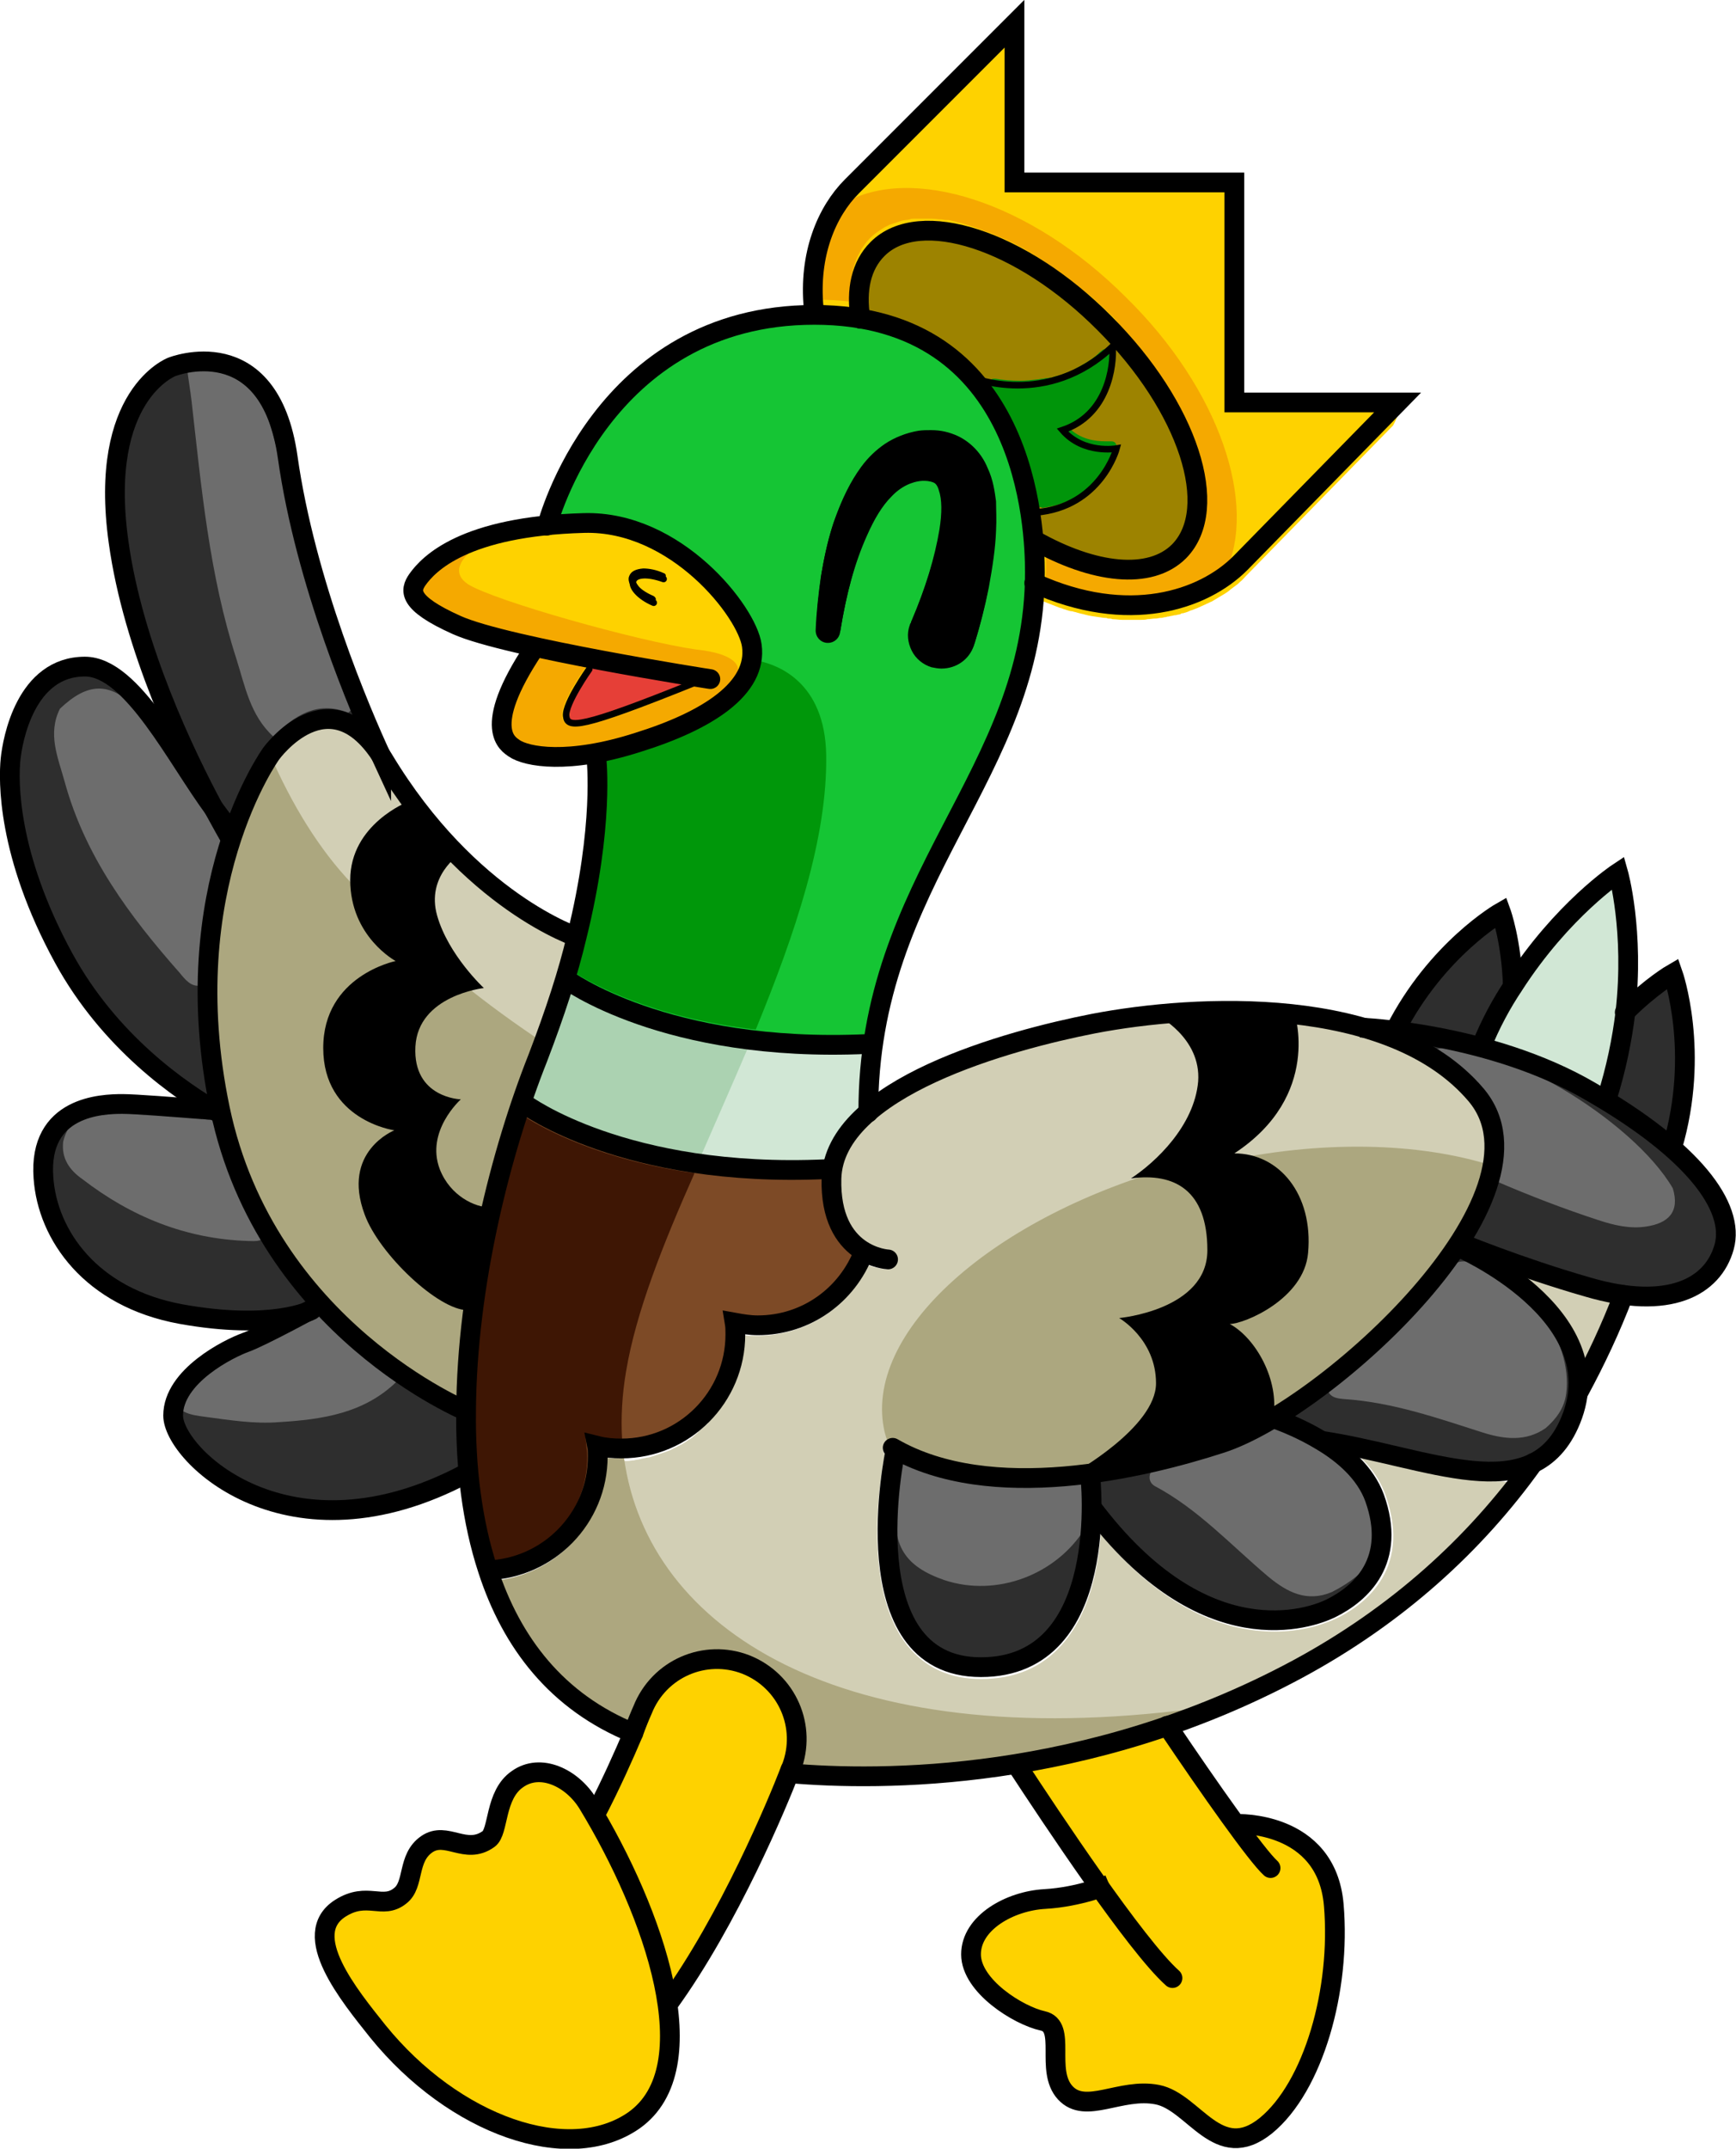 <?xml version="1.0" encoding="utf-8"?>
<!-- Generator: Adobe Illustrator 25.2.3, SVG Export Plug-In . SVG Version: 6.00 Build 0)  -->
<!DOCTYPE svg PUBLIC "-//W3C//DTD SVG 1.1//EN" "http://www.w3.org/Graphics/SVG/1.1/DTD/svg11.dtd">
<svg version="1.1" xmlns:x="http://ns.adobe.com/Extensibility/1.0/" xmlns:i="http://ns.adobe.com/AdobeIllustrator/10.0/" xmlns:graph="http://ns.adobe.com/Graphs/1.0/"
	 xmlns="http://www.w3.org/2000/svg" xmlns:xlink="http://www.w3.org/1999/xlink" x="0px" y="0px" viewBox="0 0 263.7 326.2"
	 style="enable-background:new 0 0 263.7 326.2;" xml:space="preserve">
<style type="text/css">
	.st0{fill:#0D8036;}
	.st1{fill:#D2CFB5;}
	.st2{fill:#FED200;}
	.st3{fill:#2E2E2E;}
	.st4{fill:#D1E7D5;}
	.st5{fill:#9D8300;}
	.st6{fill:none;}
	.st7{fill:#E63F37;}
	.st8{fill:#F5A900;}
	.st9{fill:#00950A;}
	.st10{fill:#15C534;}
	.st11{fill:#7D4A26;}
	.st12{fill:#ADA77F;}
	.st13{fill:#3E1604;}
	.st14{fill:#00970A;}
	.st15{fill:#ABD2B1;}
	.st16{fill:#ACA77F;}
	.st17{fill:#6D6D6D;}
	.st18{fill:none;stroke:#000000;stroke-width:3;stroke-linecap:round;stroke-linejoin:round;stroke-miterlimit:10;}
	.st19{fill:none;stroke:#000000;stroke-width:3;stroke-miterlimit:10;}
	.st20{fill:none;stroke:#000000;stroke-width:3;stroke-linecap:round;stroke-miterlimit:10;}
	.st21{fill:none;stroke:#000000;stroke-linecap:round;stroke-miterlimit:10;}
	.st22{fill:#FFD103;}
	.st23{fill:#E53F37;}
	.st24{fill:#48AC38;}
	.st25{fill:#D0CEB4;}
	.st26{fill:#D0E6D4;}
	.st27{fill:#F4A806;}
	.st28{fill:#7D4A25;}
	.st29{fill:#ACA67F;}
	.st30{fill:#3B190F;}
	.st31{fill:#0D9739;}
	.st32{fill:#AAD1B1;}
	.st33{fill:#ABA67F;}
	.st34{fill:#6E6E6E;}
	.st35{fill:#9B8316;}
	.st36{fill:#0B9539;}
</style>
<g id="duckfill">
</g>
<g id="rightwingfill">
</g>
<g id="rightwingline">
</g>
<g id="leftwingfill">
</g>
<g id="leftwingline">
</g>
<g id="duckline">
	<g>
		<path class="st1" d="M226.9,224.9c-4.6,0-9.8-1.2-15.1-2.5c-1.7-0.4-3.4-0.8-5.2-1.2c1.9,1.8,3.2,3.8,3.9,5.9
			c4.1,11.6-3.9,16.9-7.5,18.6c-1.3,0.6-4.6,2-9.4,2c-6.8,0-16.4-2.8-26.4-14.8c-0.4,5.4-1.8,12.2-5.9,16.8
			c-3.1,3.5-7.2,5.2-12.3,5.2c-4.7,0-8.4-1.7-11.1-5c-7-8.6-4.2-25.7-3.5-29.1c-0.3-0.4-0.4-1-0.1-1.5c0-0.1,0.1-0.2,0.2-0.2
			c0.1-0.1,0.1-0.1,0.2-0.2h0c0.1-0.1,0.1-0.1,0.2-0.1c0.1,0,0.1-0.1,0.2-0.1c0.1,0,0.1,0,0.2-0.1c0,0,0,0,0,0c0.1,0,0.2,0,0.2,0
			c0.2,0,0.5,0.1,0.7,0.2c8.3,4.8,19.3,5,29.2,3.7c3.7-2.4,10.3-7.4,10.3-12.3c0-6.7-5.6-10-5.6-10s13.5-1.3,13.5-10.4
			c0-0.4,0-0.7,0-1.1c0-0.4,0-0.7-0.1-1c0-0.4-0.1-0.8-0.2-1.2c0-0.1,0-0.2-0.1-0.3c0-0.1,0-0.2-0.1-0.4c0-0.2-0.1-0.4-0.1-0.6
			c0-0.1-0.1-0.3-0.1-0.4c0,0,0,0,0,0c-0.1-0.2-0.1-0.4-0.2-0.6c-0.1-0.2-0.1-0.4-0.2-0.6c-0.1-0.3-0.3-0.6-0.4-0.9
			c-0.1-0.3-0.3-0.5-0.5-0.7c-0.1-0.1-0.2-0.2-0.2-0.3c-0.1-0.1-0.1-0.2-0.2-0.3c0,0,0,0,0,0c-0.1-0.1-0.1-0.1-0.2-0.2
			c-0.1-0.1-0.3-0.3-0.4-0.4c0,0,0,0-0.1-0.1c-0.2-0.2-0.3-0.3-0.5-0.4c0,0,0,0-0.1,0c-0.2-0.2-0.4-0.3-0.7-0.4c0,0,0,0,0,0
			c-0.2-0.2-0.5-0.3-0.8-0.4c0,0,0,0,0,0c-0.1-0.1-0.3-0.1-0.4-0.2c-0.1-0.1-0.3-0.1-0.4-0.1c-0.1,0-0.3-0.1-0.4-0.1
			c0,0-0.1,0-0.1,0c-0.1,0-0.2-0.1-0.3-0.1c-0.2,0-0.3-0.1-0.5-0.1c-0.1,0-0.2,0-0.4-0.1c0,0-0.1,0-0.1,0c-0.1,0-0.3,0-0.4,0
			c-0.1,0-0.2,0-0.3,0c-0.2,0-0.4,0-0.7,0c-0.2,0-0.3,0-0.5,0h0c-0.2,0-0.3,0-0.5,0c-0.2,0-0.3,0-0.5,0c-0.3,0-0.7,0.1-1,0.1
			c3.8-2.4,9.7-8,10.2-14.7c0.4-4.5-2.5-7.5-4.5-9c-3.9,0.3-7.6,0.9-11.2,1.5c-4.8,0.9-24.1,5-33.6,13c-0.1,0.1-0.2,0.2-0.4,0.3
			c-2.9,2.6-4.8,5.5-4.9,8.9c-0.3,10.3,6.9,10.9,7.2,10.9c0.8,0,1.4,0.7,1.4,1.5c0,0.8-0.7,1.4-1.5,1.4c0,0-1.2-0.1-2.7-0.6
			c-3.1,6.5-9.6,10.7-17,10.7c-0.7,0-1.4,0-2-0.1v0.1c0,0.3,0,0.7,0,1c0,0.2,0,0.5-0.1,0.8c0,0.2,0,0.4-0.1,0.6c0,0,0,0.1,0,0.1
			c0,0.2-0.1,0.4-0.1,0.7c0,0.2-0.1,0.3-0.1,0.5c0,0.2-0.1,0.3-0.1,0.5c0,0.1,0,0.2-0.1,0.3c0,0.2-0.1,0.4-0.1,0.5c0,0,0,0,0,0.1
			c-0.1,0.2-0.1,0.4-0.2,0.7c-0.1,0.3-0.2,0.6-0.3,0.9c-0.1,0.3-0.2,0.6-0.3,0.9c-0.1,0.2-0.2,0.5-0.3,0.7c-0.1,0.1-0.1,0.3-0.2,0.4
			c0,0,0,0,0,0c0,0.1-0.1,0.1-0.1,0.2c-0.1,0.2-0.3,0.5-0.4,0.7c0,0,0,0,0,0c-0.1,0.1-0.2,0.3-0.3,0.4c-0.1,0.2-0.3,0.4-0.4,0.6
			c-0.3,0.4-0.6,0.8-0.9,1.2c-0.2,0.2-0.3,0.4-0.5,0.6c0,0.1-0.1,0.1-0.2,0.2c-0.2,0.2-0.4,0.5-0.6,0.7c0,0,0,0.1-0.1,0.1
			c0,0,0,0-0.1,0.1c-0.3,0.3-0.6,0.5-0.9,0.8l0,0c-0.1,0.1-0.3,0.2-0.4,0.4c0,0,0,0,0,0c-0.2,0.2-0.5,0.4-0.7,0.6
			c-0.2,0.2-0.5,0.4-0.7,0.5c-0.2,0.1-0.4,0.3-0.6,0.4c-0.2,0.1-0.4,0.3-0.7,0.4c-0.1,0.1-0.2,0.1-0.4,0.2c-0.1,0.1-0.2,0.1-0.4,0.2
			c0,0,0,0,0,0c0,0,0,0,0,0c-0.3,0.1-0.5,0.3-0.8,0.4c-0.3,0.1-0.5,0.2-0.8,0.3c-0.3,0.1-0.6,0.2-0.9,0.3c-0.3,0.1-0.6,0.2-0.9,0.3
			c-0.3,0.1-0.6,0.2-0.9,0.2c-0.3,0.1-0.6,0.1-0.9,0.2c-0.3,0.1-0.7,0.1-1,0.2c-0.3,0-0.7,0.1-1.1,0.1c-0.1,0-0.2,0-0.4,0
			c-0.1,0-0.2,0-0.4,0c-0.2,0-0.3,0-0.5,0c-0.7,0-1.5,0-2.2-0.1c0,9.6-7.1,17.4-16.4,18.6c3.8,10.4,10.4,17.7,19.5,21.8
			c0.3-0.8,0.6-1.6,0.9-2.2c2.7-7,10.6-10.4,17.6-7.7c3.4,1.3,6,3.9,7.5,7.2c1.3,3,1.5,6.2,0.6,9.3c12.3,0.9,32.6,0.6,55.1-7.2
			c0.1-0.1,0.3-0.1,0.4-0.1c0.7-0.2,1.4-0.5,2.1-0.8c0.7-0.3,1.4-0.5,2.1-0.8h0c0.2-0.1,0.4-0.2,0.7-0.3c0.7-0.3,1.5-0.6,2.2-0.9
			c0.1,0,0.2-0.1,0.3-0.1c0.8-0.3,1.5-0.6,2.3-1c0.7-0.3,1.4-0.6,2.1-1c0.2-0.1,0.5-0.2,0.7-0.3c0.7-0.3,1.3-0.6,2-0.9
			c0.1,0,0.1-0.1,0.2-0.1c0.6-0.3,1.1-0.6,1.7-0.9c0,0,0,0,0.1,0c0.4-0.2,0.7-0.4,1.1-0.6c0.6-0.3,1.3-0.7,1.9-1
			c13-7,24.1-16.3,32.9-27.6C228.8,224.9,227.9,224.9,226.9,224.9z"/>
		<path class="st2" d="M114.6,97.5c-0.8-5.5-11.8-19.1-25.6-19.1c-0.2,0-0.4,0-0.6,0c-1.8,0-3.5,0.1-5.1,0.3c-0.1,0-0.2,0-0.2,0
			c-0.1,0-0.2,0-0.3,0h-0.1c-0.1,0-0.1,0-0.2,0c-12.5,1.3-17.7,5.3-19.9,8.4c-0.5,0.7-1,1.6-0.7,2.6c0.3,1.1,1.4,2.6,6.8,5
			c2.3,1,6.6,2.1,11.5,3.2c-0.1,0.1-0.1,0.2-0.2,0.2c-3.2,4.9-4.8,8.9-4.7,11.6c0.1,2.5,1.5,3.4,2,3.7l0.1,0
			c1.2,0.9,3.7,1.4,6.7,1.4c1.8,0,3.7-0.2,5.8-0.5c2.2-0.4,4.4-0.9,6.8-1.7C109.5,108.8,115.5,103.7,114.6,97.5z M90.4,102.1
			c0.2-0.3,0.4-0.6,0.5-0.9c0.1-0.3,0-0.6,0-0.9c0,0,0,0,0-0.1c4.8,0.9,9.4,1.7,12.6,2.2c-0.6,0.2-1.1,0.5-1.7,0.7
			c-8.4,3.4-12.8,4.8-14.5,4.8C87.3,106.9,88.7,104.4,90.4,102.1z"/>
		<path d="M101.1,87.6c-0.1,0.2-0.4,0.4-0.6,0.3c-1-0.4-1.9-0.6-2.7-0.6c-0.7,0-1.1,0.2-1.2,0.5C96.4,88,96.6,88.5,97,89
			c0.5,0.6,1.4,1.1,2.3,1.5c0.2,0.1,0.4,0.4,0.3,0.6c-0.1,0.2-0.3,0.3-0.4,0.3c-0.1,0-0.1,0-0.2,0c-1.1-0.4-2-1.1-2.7-1.8
			c-0.7-0.8-1-1.6-0.7-2.2c0.3-0.7,1-1,2.1-1.1c0.9,0,2,0.2,3.1,0.7C101.1,87.1,101.2,87.3,101.1,87.6z"/>
		<path class="st2" d="M86.2,325.9c-10,0-21.3-6.4-29.6-16.7l-0.2-0.2c-4.4-5.4-8.7-11.1-7.9-15.5c0.3-1.6,1.1-2.8,2.6-3.7
			c1.4-0.9,2.7-1.3,4.2-1.3c0.5,0,1,0,1.5,0.1c0.3,0,0.7,0.1,1.1,0.1c1,0,1.6-0.2,2.3-0.8c0.8-0.6,1.1-1.7,1.4-3.1
			c0.4-1.7,0.9-3.5,2.6-4.8c0.7-0.5,1.5-0.8,2.4-0.8c0.7,0,1.5,0.2,2.3,0.4c0.8,0.2,1.5,0.4,2.3,0.4c0.9,0,1.6-0.2,2.4-0.8
			c0.5-0.4,0.8-1.6,1.1-2.7c0.5-2.2,1.2-4.9,3.4-6.4c1.1-0.7,2.3-1.1,3.5-1.1c0.5,0,1,0.1,1.4,0.2c2.4,0.5,4.9,2.4,6.4,4.8
			c11.4,18.8,17.9,41.2,6.9,49C93.6,324.9,90.2,325.9,86.2,325.9z"/>
		<path class="st2" d="M102.1,303.1c-0.1,0-0.2,0-0.4,0c-0.8-0.1-1.3-0.7-1.5-1.5c-1.6-7.4-5.1-16.2-10-24.7
			c-0.3-0.6-0.3-1.2-0.1-1.8c1.8-3.7,3.7-7.6,5.4-11.7c0,0,0-0.1,0-0.1c0.6-1.4,1.1-2.6,1.4-3.5c1.9-4.8,6.6-8,11.8-8
			c1.6,0,3.1,0.3,4.6,0.9c3.1,1.2,5.6,3.6,7,6.7c1.4,3.1,1.4,6.5,0.2,9.6l-0.3,0.8c-1.3,3.2-8,19.6-16.6,32.5
			C103.3,302.8,102.7,303.1,102.1,303.1z"/>
		<path class="st2" d="M188,325.7c-2.4,0-4.4-1.5-6.9-3.5c-1.8-1.5-3.4-2.8-5.2-3.2c-0.6-0.1-1.3-0.2-2-0.2c-1.7,0-3.3,0.4-4.8,0.7
			c-1.5,0.3-2.8,0.6-3.9,0.6c-1.5,0-2.7-0.5-3.7-1.5c-1.6-1.8-1.6-4.3-1.6-6.5c0-3.2-0.3-4.1-1.5-4.3c-4-0.9-11.3-5.6-11.3-10.6
			c0-5,6-8.6,11.7-8.9c3-0.2,5.6-0.8,7.3-1.4c0.2,0,0.3-0.1,0.5-0.1c-0.1-0.1-0.3-0.2-0.4-0.4c-3.2-4.6-6.9-10-11-16.2
			c-0.4-0.5-0.4-1.2-0.2-1.8c0.3-0.6,0.8-1,1.4-1.1c6.7-1.2,13.4-2.9,19.8-5.1c0.2-0.1,0.4-0.1,0.6-0.1c0.6,0,1.2,0.3,1.6,0.8
			c4.1,6.1,7.8,11.4,10.6,15.2c0-0.1,0.1-0.2,0.1-0.2c0.3-0.6,1-0.9,1.6-0.9c0.1,0,0.2,0,0.3,0c7.2,1.1,11.6,5.7,12.2,12.6
			c1.2,13.6-3.3,28.3-10.6,34.1C191.2,325.1,189.6,325.7,188,325.7z"/>
		<path class="st1" d="M241.3,208.3c-0.1,0-0.1,0-0.2,0c-0.8-0.1-1.5-0.7-1.6-1.4c-1.3-4.9-5.3-8.9-8.4-11.4
			c-0.7-0.6-0.9-1.6-0.5-2.4c0.3-0.6,1-1,1.7-1c0.2,0,0.4,0,0.6,0.1c3.2,1.1,6.2,2,9.1,2.9c1.2,0.3,2.3,0.6,3.6,0.8
			c0.6,0.1,1,0.5,1.3,1c0.3,0.5,0.3,1.1,0.1,1.6c-1.2,3-2.5,6-3.9,8.8C242.6,207.9,242,208.3,241.3,208.3z"/>
		<path class="st3" d="M253.8,173.6c-0.4,0-0.9-0.1-1.2-0.4c-2.2-1.8-4.7-3.5-7.4-5.3c-0.7-0.5-1.1-1.4-0.8-2.2
			c1.2-3.8,2-7.7,2.5-11.7c0.1-0.4,0.3-0.8,0.6-1.1c2.2-2.2,4.1-3.6,5.4-4.5c0.3-0.2,0.7-0.3,1.1-0.3c0.2,0,0.5,0,0.7,0.1
			c0.6,0.2,1,0.7,1.2,1.3c1,4.2,2.4,12.7-0.1,22.7c-0.2,0.6-0.6,1.2-1.2,1.4C254.2,173.6,254,173.6,253.8,173.6z"/>
		<path class="st3" d="M224.5,159c-0.2,0-0.3,0-0.5-0.1c-3.2-0.8-6.5-1.5-9.8-1.9c-0.6-0.1-1.2-0.5-1.4-1.1
			c-0.3-0.6-0.3-1.2,0.1-1.8c4.6-8,10.5-13,13.7-15.2c0.3-0.2,0.7-0.4,1.1-0.4c0.2,0,0.4,0,0.7,0.1c0.6,0.2,1,0.7,1.2,1.3
			c0.5,1.9,1.1,5.1,1.3,9c0,0.4-0.1,0.8-0.3,1.1c-1.5,2.4-2.9,5-4.2,7.8C225.9,158.6,225.3,159,224.5,159z"/>
		<path class="st4" d="M243.7,166.6c-0.3,0-0.7-0.1-0.9-0.3c-0.1-0.1-0.8-0.5-0.8-0.5c-4.3-2.5-9.4-4.6-15.1-6.3
			c-0.5-0.2-1-0.5-1.2-1c-0.2-0.5-0.2-1.1,0-1.6c1.3-2.7,2.7-5.3,4.3-7.8l0.2-0.3c5.3-8.1,11.1-13.3,14.1-15.7
			c0.3-0.3,0.8-0.4,1.2-0.4c0.2,0,0.4,0,0.7,0.1c0.6,0.2,1.1,0.8,1.2,1.4c0.7,3.4,1.6,10.4,0.7,19.3c-0.4,3.9-1.2,7.8-2.4,11.7
			c-0.2,0.6-0.6,1-1.1,1.2C244.1,166.6,243.9,166.6,243.7,166.6z"/>
		<path class="st5" d="M178.5,60.4C178.5,60.4,178.5,60.4,178.5,60.4C178.5,60.4,178.5,60.4,178.5,60.4c-0.5-0.9-1-1.8-1.6-2.7
			c-0.1-0.1-0.1-0.2-0.2-0.2c-0.2-0.3-0.4-0.7-0.7-1c-0.2-0.3-0.4-0.6-0.6-0.9c-0.1-0.1-0.1-0.2-0.2-0.3c-0.1-0.1-0.2-0.2-0.2-0.3
			c-0.3-0.5-0.7-1-1.1-1.5c-0.3-0.3-0.5-0.7-0.8-1c-0.2-0.2-0.3-0.4-0.5-0.6c-0.2-0.3-0.5-0.6-0.7-0.9c-0.3-0.3-0.5-0.6-0.8-0.9
			c0,0-0.1-0.1-0.1-0.1c0,0-0.1-0.1-0.1-0.1c0,0,0,0-0.1-0.1c0,0,0,0-0.1,0c0,0-0.1-0.1-0.1-0.1c-0.3-0.4-0.7-0.7-1-1.1
			c-0.3-0.4-0.7-0.7-1.1-1.1c-0.6-0.6-1.2-1.1-1.8-1.7c-0.3-0.3-0.6-0.5-0.9-0.8c-0.3-0.2-0.6-0.5-0.9-0.7c-0.9-0.7-1.7-1.4-2.6-2.1
			c-0.6-0.5-1.2-0.9-1.8-1.3c-0.1,0-0.1-0.1-0.2-0.1c-0.3-0.2-0.7-0.5-1-0.7c-0.5-0.4-1-0.7-1.5-1c-0.6-0.4-1.2-0.7-1.8-1.1
			c-0.3-0.2-0.6-0.3-0.9-0.5c-0.6-0.3-1.2-0.6-1.8-0.9c-0.3-0.2-0.6-0.3-0.9-0.4c-0.3-0.1-0.6-0.3-0.9-0.4c-0.3-0.1-0.6-0.3-0.9-0.4
			c-0.3-0.1-0.6-0.2-0.9-0.3c-0.5-0.2-1.1-0.4-1.6-0.6c-0.1,0-0.2-0.1-0.3-0.1c-0.1,0-0.2-0.1-0.3-0.1c-0.4-0.1-0.9-0.2-1.3-0.4
			c-0.3-0.1-0.6-0.1-0.8-0.2c-0.3-0.1-0.5-0.1-0.8-0.2c-0.3-0.1-0.5-0.1-0.8-0.1c-0.3,0-0.5-0.1-0.8-0.1c0,0,0,0,0,0
			c-0.2,0-0.5,0-0.7-0.1c-0.2,0-0.5,0-0.7,0c-0.3,0-0.5,0-0.8,0c-0.3,0-0.5,0-0.7,0c-0.2,0-0.3,0-0.5,0c-0.1,0-0.1,0-0.2,0h0
			c0,0-0.1,0-0.1,0c-0.1,0-0.2,0-0.3,0c-0.2,0-0.4,0-0.6,0.1c-0.4,0.1-0.8,0.1-1.2,0.2c-0.6,0.2-1.2,0.4-1.8,0.6l-0.4,0.2
			c-0.3,0.2-0.6,0.3-0.9,0.5c0,0,0,0,0,0c-0.6,0.4-1.2,0.8-1.7,1.4c-1,1-1.8,2.2-2.3,3.7c-0.1,0.2-0.1,0.4-0.2,0.5
			c-0.1,0.4-0.2,0.7-0.3,1.1c-0.1,0.6-0.2,1.2-0.3,1.8c0,0.5,0,0.9,0,1.4V45c0,0.2,0,0.4,0,0.6c0,0.3,0,0.6,0.1,0.9
			c0,0.2,0.1,0.3,0.1,0.5c0.1,0.3,0.3,0.6,0.5,0.8c0.2,0.2,0.6,0.4,0.9,0.4c7.1,1.3,12.8,4.6,17.1,9.7c0.2,0.2,0.3,0.3,0.6,0.5
			c0.2,0.1,0.3,0.2,0.5,0.2c0.3,0.1,0.5,0.1,0.8,0.2c0.5,0.1,0.9,0.2,1.4,0.2c1.1,0.1,2.2,0.2,3.3,0.2c3.4,0,8.2-0.8,12.9-4.1
			c-0.5,3-2.1,6.5-5.9,8c-0.6,0.2-1.1,0.8-1.2,1.4c-0.1,0.6,0.1,1.3,0.5,1.7c2.1,2.1,4.8,2.6,6.5,2.7c-1.2,2.3-4,6-9.6,6.7
			c0,0-0.1,0-0.1,0c-0.3,0-0.6,0.2-0.9,0.4c-0.1,0.1-0.2,0.2-0.3,0.3c-0.2,0.3-0.3,0.6-0.4,1c0,0.2,0,0.3,0,0.5
			c0.2,1.3,0.3,2.5,0.4,3.4c0,0.4,0.2,0.8,0.4,1c0.2,0.2,0.3,0.3,0.6,0.5c0,0,0,0,0.1,0c0.6,0.3,1.2,0.6,1.8,0.9c0,0,0,0,0.1,0
			c0.6,0.3,1.2,0.5,1.7,0.8c0.6,0.2,1.1,0.4,1.7,0.7c0.1,0,0.1,0,0.2,0.1c0.2,0.1,0.4,0.2,0.6,0.2c0.2,0.1,0.3,0.1,0.5,0.2
			c0,0,0.1,0,0.1,0c0.2,0.1,0.3,0.1,0.5,0.2c0.2,0,0.3,0.1,0.5,0.1c0.1,0,0.2,0.1,0.4,0.1c0.1,0,0.3,0.1,0.4,0.1
			c0.3,0.1,0.5,0.1,0.8,0.2c1.6,0.3,3.1,0.5,4.5,0.5c1.5,0,2.9-0.2,4.2-0.6c0,0,0,0,0,0c0.3-0.1,0.6-0.2,0.9-0.3
			c0.2-0.1,0.4-0.1,0.5-0.2c0.2-0.1,0.3-0.2,0.5-0.3c0.1-0.1,0.3-0.2,0.4-0.2c0.2-0.1,0.4-0.2,0.6-0.4c0.3-0.2,0.6-0.4,0.8-0.7
			c0.1-0.1,0.3-0.2,0.4-0.4c0.3-0.3,0.5-0.5,0.7-0.8c0.2-0.2,0.4-0.5,0.5-0.8c0,0,0.1-0.1,0.1-0.2h0c0,0,0,0,0,0
			c0.2-0.3,0.4-0.6,0.5-1c0-0.1,0.1-0.2,0.1-0.3c0.1-0.1,0.1-0.2,0.2-0.4c0.1-0.2,0.2-0.4,0.2-0.6c0.1-0.2,0.1-0.3,0.1-0.5
			c0-0.1,0.1-0.2,0.1-0.3c0,0,0,0,0,0C184,74,182.5,67.4,178.5,60.4z"/>
		<path class="st1" d="M225.1,165.8c-4-4.7-9.9-8.2-17.6-10.4c0,0-0.1,0-0.1,0c-3-0.9-6.3-1.5-9.7-1.9c-0.1,0-0.2,0-0.2,0
			c-0.5,0-1,0.2-1.4,0.6c-0.4,0.4-0.6,1-0.5,1.6c0.5,3.3,0.8,11.6-8.7,17.8c-0.7,0.5-1,1.3-0.8,2.1c0.1,0.2,0.2,0.4,0.3,0.6
			c0.4,0.5,0.9,0.8,1.6,0.8c2.5,0,4.7,1,6.4,2.8c2.2,2.4,3.3,6.1,2.9,10.2c-0.5,5.8-8.6,9.1-10.1,9.1c-0.9,0-1.6,0.6-1.9,1.5
			c-0.2,0.9,0.2,1.7,1,2.2c2.8,1.5,5.8,6.2,5.7,10.9c0,0.7,0.4,1.3,1,1.7c0.3,0.2,0.6,0.2,0.9,0.2c0.4,0,0.7-0.1,1-0.3
			c13-8.1,28.8-23.5,32.4-36.2c0.2-0.6,0.3-1.2,0.4-1.8C228.6,172.7,227.7,168.8,225.1,165.8z"/>
		<path class="st6" d="M112,101.6c-0.1,0.7-0.5,1.2-0.5,1.2"/>
		<path class="st6" d="M73,81.9c0,0-0.9,0.5-1.7,1.4"/>
		<path class="st7" d="M88.8,109.5c-0.6,0-1.6,0.3-1.9,0.1c-0.6-0.3-0.3-1.3-0.4-2c-0.2-1.7,1.8-4.7,2.9-6.3c0-0.3,0.1-0.6,0.3-0.8
			c0.3-0.4,0.8-0.6,1.2-0.6c0.1,0,0.2,0,0.3,0c4.8,0.9,9.1,1.6,11.3,2c0.7,0.1,1.2,0.7,1.3,1.4s-0.3,1.4-1,1.6
			C93.3,108.7,90.3,109.5,88.8,109.5z"/>
		<path class="st8" d="M112.1,102c-2.3,4.3-9.4,7.4-15.7,9.4c-10.8,3.4-16.5,1.9-17.6,1.1l-0.1-0.1c-0.4-0.3-1.1-0.7-1.2-2.2
			c-0.1-1.6,0.7-4.8,4.4-10.5c2.3,0.5,4.8,1,7.2,1.5c0,0,0,0-0.1,0.1c-0.4,0.5-3.8,5.4-3.6,7.4c0,0.4,0.2,0.9,0.7,1.3
			c0.3,0.2,0.7,0.3,1.2,0.3c2,0,6.6-1.4,18.1-6.1c1.3,0.2,2.1,0.3,2.3,0.4c0.8,0.1,1.5-0.4,1.6-1.2c0.1-0.8-0.4-1.5-1.2-1.6
			c-0.3,0-31-4.9-38.4-8.1c-4.8-2.1-5.6-3.4-5.8-3.8c0-0.1-0.1-0.4,0.4-1c1-1.4,3-3.4,7-5c-1.4,1.3-2.6,3.2-0.2,4.8
			c4,2.5,25.6,8.6,34.6,9.9C111.4,99.2,112.3,100.9,112.1,102z"/>
		<path class="st2" d="M212.2,61.7c-0.3-0.7-1-1.2-1.8-1.2h-21.7V28.8c0-1.1-0.9-1.9-1.9-1.9h-31.7v-21c0-0.8-0.5-1.5-1.2-1.8
			c-0.2-0.1-0.5-0.1-0.7-0.1c-0.5,0-1,0.2-1.3,0.6l-23.2,23.2c-0.2,0.2-0.5,0.5-0.7,0.8c0,0,0,0,0,0c-0.2,0.3-0.5,0.5-0.7,0.8
			c-0.2,0.2-0.3,0.4-0.5,0.6c0,0,0,0,0,0c-0.1,0.1-0.2,0.3-0.3,0.4c-0.2,0.2-0.4,0.5-0.5,0.8c-0.2,0.3-0.3,0.6-0.5,0.9
			c-0.2,0.3-0.4,0.6-0.5,1c-0.2,0.3-0.3,0.7-0.5,1c-0.1,0.2-0.2,0.5-0.3,0.7c-0.2,0.4-0.4,0.9-0.5,1.4c-0.1,0.4-0.2,0.7-0.3,1.1
			c-0.1,0.4-0.2,0.7-0.3,1.1c-0.1,0.4-0.2,0.8-0.2,1.1c-0.4,2-0.5,4.1-0.4,6.2v0.1c0,0.3,0.1,0.6,0.3,0.8c0.3,0.6,0.9,1,1.6,1
			c1.8,0,3.4,0.1,4.9,0.3c0.1,0,0.2,0,0.2,0c0.2,0,0.5,0,0.7-0.1c0.2-0.1,0.4-0.2,0.6-0.4c0.1-0.1,0.1-0.1,0.2-0.2
			c0.3-0.4,0.5-0.9,0.4-1.3c-0.2-3.5,0.6-6.3,2.5-8.2h0c0.1-0.1,0.2-0.2,0.3-0.3c0.2-0.2,0.3-0.3,0.5-0.4c0.1-0.1,0.2-0.2,0.3-0.2
			c0.1-0.1,0.2-0.1,0.2-0.2c0.2-0.1,0.3-0.2,0.5-0.3c0.1,0,0.1-0.1,0.2-0.1c0,0,0.1,0,0.1-0.1c0.2-0.1,0.3-0.2,0.5-0.2
			c0.3-0.1,0.6-0.2,0.9-0.3c0.2,0,0.3-0.1,0.5-0.1c0.2,0,0.3-0.1,0.4-0.1c0.1,0,0.2,0,0.2,0c0.1,0,0.2,0,0.2,0c0,0,0,0,0,0
			c0,0,0,0,0,0c0.2,0,0.3,0,0.5-0.1c0.1,0,0.2,0,0.4,0c0.1,0,0.1,0,0.2,0c0.2,0,0.4,0,0.5,0c0.1,0,0.3,0,0.4,0h0.2
			c0.4,0,0.8,0,1.2,0c0.1,0,0.1,0,0.2,0c0.7,0.1,1.5,0.2,2.2,0.3c4.1,0.8,8.7,2.8,13.2,5.8c0.1,0,0.1,0.1,0.2,0.1
			c0.4,0.3,0.8,0.5,1.2,0.8c0.1,0.1,0.2,0.1,0.3,0.2c0.1,0.1,0.1,0.1,0.2,0.2c0.3,0.2,0.6,0.4,0.9,0.6c0.2,0.2,0.5,0.4,0.7,0.6
			c0.3,0.2,0.6,0.4,0.9,0.7c0,0,0.1,0.1,0.1,0.1c0.6,0.4,1.1,0.9,1.7,1.4c0.6,0.5,1.1,1,1.6,1.5c0.3,0.2,0.5,0.5,0.8,0.8
			c0.3,0.3,0.6,0.5,0.8,0.8c0.2,0.2,0.3,0.3,0.5,0.5c0.1,0.1,0.2,0.2,0.3,0.3c0.1,0.1,0.1,0.1,0.2,0.2h0c0.1,0.1,0.1,0.1,0.2,0.2
			c0,0,0.1,0.1,0.1,0.1c0.1,0.1,0.1,0.1,0.2,0.2c0.1,0.1,0.1,0.2,0.2,0.2c0.1,0.1,0.2,0.3,0.4,0.4c0,0,0.1,0.1,0.1,0.1
			c0.1,0.1,0.1,0.1,0.2,0.2c0.3,0.3,0.6,0.7,0.9,1c0,0,0,0,0,0v0c0,0,0,0,0.1,0.1v0c0.2,0.2,0.4,0.4,0.6,0.7
			c0.2,0.2,0.3,0.4,0.4,0.5c0.2,0.2,0.3,0.4,0.4,0.5c0.2,0.2,0.3,0.4,0.5,0.6c0.2,0.3,0.4,0.6,0.7,0.9c0.5,0.6,0.9,1.3,1.3,1.9
			c0.2,0.2,0.3,0.5,0.5,0.7c0,0,0,0,0.1,0.1c0.2,0.3,0.3,0.5,0.5,0.8c0.3,0.5,0.6,1,0.9,1.6c0.1,0.1,0.1,0.3,0.2,0.4
			c0.1,0.2,0.2,0.4,0.4,0.6c0,0,0,0,0,0c0.2,0.3,0.3,0.6,0.5,0.9c0,0,0.1,0.1,0.1,0.2c0,0.1,0.1,0.2,0.2,0.3
			c0.1,0.1,0.1,0.3,0.2,0.4c0.1,0.1,0.1,0.3,0.2,0.4c0.1,0.3,0.2,0.5,0.4,0.8c0.1,0.1,0.1,0.3,0.2,0.4c0.3,0.6,0.5,1.2,0.7,1.8
			c0,0,0,0,0,0.1c0.2,0.6,0.4,1.2,0.6,1.8c0,0,0,0.1,0,0.1c0,0.2,0.1,0.3,0.1,0.4c0.1,0.3,0.2,0.6,0.2,0.9c0,0.1,0,0.2,0.1,0.3
			c0,0.1,0,0.2,0.1,0.2c0,0.1,0.1,0.2,0.1,0.4c0,0.2,0.1,0.4,0.1,0.6c0.1,0.3,0.1,0.5,0.1,0.8c0,0.2,0.1,0.4,0.1,0.5
			c0,0,0,0.1,0,0.1c0,0,0,0.1,0,0.1c0,0.1,0,0.1,0,0.2c0,0.2,0,0.4,0.1,0.7c0,0.4,0,0.9,0,1.3c0,0.7-0.1,1.4-0.2,2.1
			c-0.1,0.5-0.2,1-0.3,1.5c-0.1,0.3-0.2,0.6-0.3,0.9c-0.1,0.1-0.1,0.3-0.2,0.4c-0.1,0.3-0.3,0.5-0.4,0.8c-0.3,0.5-0.7,1-1.1,1.4h0
			c-0.5,0.5-1.1,1-1.8,1.3h0c0,0,0,0,0,0c-0.1,0-0.1,0.1-0.2,0.1c-0.2,0.1-0.4,0.2-0.6,0.3c-0.1,0.1-0.3,0.1-0.4,0.2
			c-0.3,0.1-0.6,0.2-0.9,0.3c0,0,0,0,0,0c-0.2,0-0.3,0.1-0.5,0.1c-0.8,0.2-1.7,0.2-2.7,0.2c-0.9,0-1.8-0.1-2.7-0.2c0,0,0,0,0,0
			c-0.9-0.1-1.9-0.4-2.9-0.6c-0.2-0.1-0.5-0.1-0.8-0.2c-0.2-0.1-0.5-0.2-0.8-0.2c-0.3-0.1-0.5-0.2-0.8-0.3c-0.1,0-0.3-0.1-0.4-0.1
			c-0.1,0-0.3-0.1-0.4-0.2c-0.3-0.1-0.5-0.2-0.8-0.3c-0.5-0.2-1.1-0.5-1.6-0.7c-0.3-0.1-0.5-0.3-0.8-0.4c0,0,0,0,0,0
			c-0.3-0.1-0.5-0.2-0.8-0.2c-0.4,0-0.7,0.1-1.1,0.3h0c-0.2,0.2-0.4,0.4-0.6,0.6c-0.2,0.3-0.3,0.7-0.3,1.1c0.1,1,0.1,2,0.1,3
			c0,0.7,0,1.5-0.1,2.2c0,0.7,0.3,1.3,0.9,1.7c0.1,0.1,0.2,0.1,0.3,0.2c0.2,0.1,0.4,0.2,0.6,0.3c0.8,0.3,1.5,0.6,2.3,0.9
			c0.2,0.1,0.4,0.1,0.6,0.2c0.2,0.1,0.4,0.1,0.6,0.2c0.3,0.1,0.6,0.2,0.9,0.2c0.2,0.1,0.5,0.1,0.7,0.2c0.1,0,0.3,0.1,0.4,0.1
			c0.3,0.1,0.5,0.1,0.8,0.2c0.7,0.2,1.5,0.3,2.2,0.4c0.2,0,0.5,0.1,0.8,0.1c0.2,0,0.3,0,0.5,0.1c0.2,0,0.5,0,0.7,0.1
			c0.5,0,1,0.1,1.5,0.1c0.4,0,0.8,0,1.2,0h0c0.4,0,0.7,0,1.1,0c0.1,0,0.2,0,0.4,0c0.4,0,0.8,0,1.1-0.1c0,0,0,0,0,0
			c0.4,0,0.8-0.1,1.2-0.1c0,0,0,0,0.1,0c0.2,0,0.5-0.1,0.7-0.1c0,0,0.1,0,0.1,0c0.2,0,0.4-0.1,0.5-0.1c0,0,0.1,0,0.1,0
			c0.1,0,0.3-0.1,0.4-0.1c0,0,0,0,0.1,0c0.3-0.1,0.6-0.1,0.9-0.2c0,0,0.1,0,0.1,0c0.2,0,0.4-0.1,0.5-0.1c0.2,0,0.4-0.1,0.5-0.2
			c0.1,0,0.1,0,0.2,0c0.4-0.1,0.7-0.2,1.1-0.4c0.4-0.1,0.8-0.3,1.1-0.4c0.4-0.2,0.7-0.3,1.1-0.5c0,0,0.1,0,0.2-0.1h0
			c0.3-0.1,0.6-0.3,0.9-0.4c0.3-0.2,0.7-0.4,1-0.6c0.2-0.1,0.3-0.2,0.5-0.3c0.2-0.1,0.3-0.2,0.5-0.3c0.3-0.2,0.6-0.4,0.8-0.6
			c0.3-0.2,0.5-0.4,0.8-0.6c0.3-0.2,0.5-0.4,0.7-0.6c0.3-0.2,0.5-0.5,0.8-0.8l22.4-22.9C212.4,63.2,212.5,62.4,212.2,61.7z
			 M178.5,60.4L178.5,60.4c0.2,0.4,0.5,0.9,0.7,1.3C179,61.3,178.8,60.9,178.5,60.4z M180.5,64.2c0.6,1.3,1.1,2.6,1.5,3.8
			C181.5,66.8,181,65.5,180.5,64.2z M182.7,78.9C182.7,78.9,182.7,78.9,182.7,78.9c0.5-1.9,0.6-3.9,0.3-6.2
			C183.3,75,183.2,77.1,182.7,78.9z"/>
		<path class="st9" d="M158.1,77c-0.4,0-0.8-0.3-0.9-0.8c0-0.2-0.1-0.4-0.1-0.6l0-0.2c-0.1-0.4-0.2-0.8-0.2-1.2
			c-0.1-0.3-0.1-0.6-0.2-0.9l0-0.2c-0.1-0.4-0.2-0.7-0.3-1.1c-0.1-0.4-0.2-0.8-0.3-1.1c-0.1-0.2-0.1-0.4-0.2-0.6l-0.1-0.3
			c-0.5-1.5-1-3-1.6-4.4c-0.1-0.3-0.2-0.6-0.4-0.8l-0.5-1l-0.1-0.1c-0.1-0.1-0.1-0.2-0.2-0.3c-0.1-0.2-0.3-0.5-0.4-0.7
			c-0.2-0.3-0.3-0.6-0.5-0.9l-0.1-0.2c-0.2-0.3-0.3-0.5-0.4-0.7l-0.1-0.1c-0.2-0.3-0.4-0.6-0.6-0.9c-0.2-0.3-0.5-0.7-0.7-1
			c-0.2-0.3-0.2-0.7,0-1c0.2-0.3,0.5-0.4,0.8-0.4c0.1,0,0.1,0,0.2,0c1.2,0.2,2.5,0.3,3.7,0.3c0.9,0,1.8-0.1,2.7-0.2
			c0.2,0,0.5-0.1,0.7-0.1c0.2,0,0.5-0.1,0.7-0.1l0.1,0c0.2,0,0.4-0.1,0.5-0.1l0.4,0.9l-0.2-0.9l0.6-0.2c0,0,0,0,0,0c0,0,0,0,0.1,0
			c0,0,0.1,0,0.1,0c0.2-0.1,0.4-0.1,0.6-0.2c0.3-0.1,0.5-0.2,0.8-0.3c0.4-0.1,0.7-0.3,1-0.4l0.2-0.1c0.1-0.1,0.2-0.1,0.3-0.2
			c1.1-0.6,2.2-1.2,3.1-2l0.1-0.1c0.1-0.1,0.2-0.1,0.2-0.2c0.2-0.2,0.4-0.3,0.5-0.4c0.2-0.2,0.4-0.2,0.6-0.2c0.1,0,0.3,0,0.4,0.1
			c0.3,0.1,0.5,0.5,0.5,0.8c0,0,0,0.4,0,0.4c0,0.1,0,0.3,0,0.5c0,0.1,0,0.3,0,0.5c0,0.2,0,0.4-0.1,0.5l-0.1,0.3
			c-0.1,0.4-0.1,0.8-0.3,1.2c0,0.2-0.1,0.4-0.1,0.6c-0.1,0.2-0.1,0.5-0.2,0.7c-0.1,0.2-0.1,0.3-0.2,0.5c0,0.1-0.1,0.2-0.1,0.3
			c-0.4,1.1-1,2-1.7,2.9c-0.1,0.1-0.2,0.2-0.3,0.3c-0.3,0.4-0.6,0.7-1,1c-0.2,0.2-0.5,0.4-0.7,0.6c-0.1,0.1-0.2,0.1-0.3,0.2L164,64
			c-0.1,0.1-0.3,0.2-0.4,0.3c-0.2,0.1-0.3,0.2-0.5,0.2c-0.3,0.1-0.5,0.3-0.8,0.4c1.8,1.8,4,2.1,5.7,2.1c0,0,0,0,0,0
			c0.3,0,0.5,0,0.7,0c0,0,0,0,0.1,0c0.3,0,0.6,0.1,0.7,0.4c0.2,0.3,0.2,0.6,0.1,0.9c-0.7,1.8-3.6,7.9-11.3,8.8
			C158.2,77,158.1,77,158.1,77z"/>
		<path class="st8" d="M186.1,87c-5.7,4.2-15.4,6.6-27.3,1.6c0-0.7,0.1-1.5,0.1-2.2c0-0.9,0-1.9-0.1-3.1c0.3,0.1,0.5,0.3,0.8,0.4
			c0,0,0,0,0.1,0c0.6,0.3,1.1,0.5,1.7,0.8c0.6,0.2,1.1,0.4,1.7,0.7c0.1,0,0.1,0,0.2,0.1c0.2,0.1,0.4,0.2,0.6,0.2
			c0.2,0.1,0.3,0.1,0.5,0.2c0,0,0.1,0,0.1,0c0.2,0.1,0.3,0.1,0.5,0.2c0.2,0,0.3,0.1,0.5,0.1c0.1,0,0.2,0.1,0.4,0.1
			c0.1,0,0.3,0.1,0.4,0.1c0.3,0.1,0.5,0.1,0.8,0.2c1.6,0.3,3.1,0.5,4.5,0.5c1.5,0,2.9-0.2,4.2-0.6c0,0,0,0,0,0
			c0.3-0.1,0.6-0.2,0.9-0.3c0.2-0.1,0.4-0.1,0.5-0.2c0.2-0.1,0.3-0.2,0.5-0.3c0.1-0.1,0.3-0.2,0.4-0.2c0.2-0.1,0.4-0.2,0.6-0.4
			c0.3-0.2,0.6-0.4,0.8-0.7c0.1-0.1,0.3-0.2,0.4-0.4h0c0.3-0.3,0.5-0.5,0.7-0.8c0.2-0.2,0.4-0.5,0.5-0.8c0,0,0.1-0.1,0.1-0.2
			c0,0,0,0,0,0c0.2-0.3,0.4-0.6,0.5-1c0-0.1,0.1-0.2,0.1-0.3c2.6-5.6,0.6-14.2-5.1-22.9c-0.1-0.1-0.1-0.2-0.2-0.2
			c-0.2-0.3-0.4-0.7-0.7-1c-0.2-0.3-0.4-0.6-0.6-0.9c-0.1-0.1-0.1-0.2-0.2-0.3c-0.1-0.1-0.1-0.2-0.2-0.3c-0.3-0.5-0.7-1-1.1-1.5
			c-0.3-0.3-0.5-0.7-0.8-1c-0.2-0.2-0.3-0.4-0.5-0.6c-0.2-0.3-0.5-0.6-0.7-0.9c-0.2-0.3-0.5-0.6-0.8-0.9c0,0-0.1-0.1-0.1-0.1
			c0,0-0.1-0.1-0.1-0.1c0,0,0,0-0.1-0.1c-0.2-0.2-0.4-0.4-0.5-0.6c-0.2-0.2-0.4-0.4-0.6-0.7c-0.3-0.4-0.7-0.7-1.1-1.1
			c-0.6-0.6-1.2-1.1-1.8-1.7c-0.3-0.3-0.6-0.5-0.9-0.8c-0.3-0.3-0.6-0.5-0.9-0.7c-0.9-0.7-1.7-1.4-2.6-2.1c-0.6-0.5-1.2-0.9-1.8-1.3
			c-0.1,0-0.1-0.1-0.2-0.1c-0.3-0.2-0.7-0.5-1-0.7c-0.5-0.4-1-0.7-1.5-1c-0.6-0.4-1.2-0.8-1.8-1.1c-0.3-0.2-0.6-0.4-0.9-0.5
			c-0.6-0.3-1.2-0.7-1.8-0.9c-0.4-0.2-0.7-0.4-1.1-0.5c-0.2-0.1-0.3-0.1-0.5-0.2c-0.4-0.2-0.7-0.3-1.1-0.5c-0.3-0.1-0.6-0.2-0.9-0.3
			c-0.5-0.2-1.1-0.4-1.6-0.6c-0.1,0-0.2-0.1-0.3-0.1c-0.1,0-0.2-0.1-0.3-0.1c-0.4-0.1-0.9-0.3-1.3-0.4c-0.3-0.1-0.6-0.1-0.8-0.2
			c-0.3-0.1-0.5-0.1-0.8-0.2c-0.3-0.1-0.5-0.1-0.8-0.1c-0.3,0-0.5-0.1-0.8-0.1c0,0,0,0,0,0c-0.4,0-0.9-0.1-1.3-0.1
			c-0.1,0-0.1,0-0.2,0c-0.3,0-0.5,0-0.8,0c-0.2,0-0.5,0-0.7,0c-0.2,0-0.3,0-0.5,0c-0.1,0-0.1,0-0.2,0h0c0,0-0.1,0-0.1,0
			c-0.1,0-0.2,0-0.3,0c-0.2,0-0.4,0-0.6,0.1c-0.4,0.1-0.8,0.1-1.2,0.2c-0.6,0.2-1.2,0.4-1.8,0.6c-0.1,0-0.2,0.1-0.4,0.2
			c-0.3,0.1-0.6,0.3-0.9,0.5c0,0,0,0,0,0c-0.6,0.4-1.2,0.8-1.7,1.3c-0.6,0.6-1.2,1.4-1.6,2.2c-1.1,2-1.6,4.6-1.4,7.5
			c-1.6-0.2-3.3-0.3-5.1-0.3c-0.3-5.6,1.1-10.7,4-14.6c10.3-6,28.4-0.3,42.9,14.2C185.3,59.1,191.1,76.6,186.1,87z"/>
		<path class="st10" d="M157.7,82.8c0-0.3,0-0.7-0.1-1.1c-0.1-1.7-0.4-3.6-0.7-5.6c-1-5.5-3-11.9-6.9-17.4c-4-5.5-10-10-19-11.5
			c-0.4-0.1-0.9-0.2-1.3-0.2v0c-1.9-0.3-3.9-0.4-6-0.4c-0.3,0-0.6,0-0.9,0c-27,0.5-37.2,23.3-39.7,30.4c-0.2,0.6-0.1,1.2,0.2,1.7
			c0,0,0,0,0,0.1c0.4,0.5,0.9,0.8,1.5,0.8h0.1c1.2-0.1,2.3-0.1,3.5-0.2c0.2,0,0.4,0,0.5,0c13.4,0,23.9,13.6,24.6,18.3
			c0.8,5.6-4.9,10.4-17.1,14.3c-1.8,0.6-3.5,1-5.1,1.4c-0.7,0.1-1.2,0.6-1.4,1.3c-0.1,0.2-0.1,0.5-0.1,0.8
			c0.1,1.8,0.7,11.3-2.9,26.2c0,0.1-0.1,0.2-0.1,0.4c-0.4,1.7-0.9,3.4-1.5,5.3c-0.2,0.6-0.1,1.2,0.3,1.6c0,0.1,0.1,0.2,0.2,0.2
			c0.1,0.1,0.2,0.2,0.4,0.3c2.8,1.8,12.1,6.9,27.7,8.8c3.8,0.5,8,0.8,12.6,0.8c1.6,0,3.3,0,4.9-0.1c0.3,0,0.7-0.1,0.9-0.3
			c0.4-0.3,0.8-0.8,0.9-1.3c2.1-12.7,7.4-22.9,12.4-32.7c5.7-10.9,11.1-21.2,11.9-34.3c0.1-1.3,0.1-2.5,0.1-3.8
			C157.9,85.4,157.8,84.2,157.7,82.8z M149.4,80.5c-0.1,2.5-0.5,5.1-1.1,8.3c-0.6,2.9-1.3,5.5-2.1,8.1c-0.4,1.4-1.7,2.3-3.1,2.3
			c-0.3,0-0.7,0-1-0.2c-0.8-0.3-1.5-0.8-1.9-1.6c-0.4-0.8-0.5-1.6-0.2-2.4c0-0.1,0.1-0.2,0.1-0.3c0,0,0-0.1,0.1-0.2
			c2.2-5.3,3.7-10.1,4.4-14.5c0.4-2.9,0.4-5.2-0.1-6.9c-0.3-1-0.8-1.7-1.5-2.1c-0.6-0.4-1.5-0.6-2.5-0.6c-0.1,0-0.3,0-0.4,0
			c-2.1,0.1-4.3,1.2-6,3c-1.5,1.6-2.9,3.7-4.1,6.5c-1.9,4.2-3.3,9.1-4.1,14.6c0.1-2.3,0.4-4.8,0.8-7.3c0.5-2.9,1.1-5.5,1.9-7.8
			c1.1-3.2,2.2-5.5,3.7-7.4c1-1.3,2-2.3,3.2-3c1.3-0.9,2.8-1.4,4.3-1.7c0.6-0.1,1.1-0.1,1.6-0.1c1.2,0,2.3,0.2,3.3,0.7
			c1.5,0.7,2.8,2.1,3.6,3.8c0.7,1.6,1,3.2,1.1,4.5C149.4,77.4,149.4,78.8,149.4,80.5z"/>
		<path class="st4" d="M132.5,158.5C132.5,158.5,132.5,158.5,132.5,158.5c-0.4-0.4-0.9-0.7-1.4-0.7H131c-1.5,0.1-3,0.1-4.5,0.1
			c-4.4,0-8.4-0.3-12.1-0.7c-14.5-1.7-23.4-6.2-26.9-8.3c-0.3-0.2-0.7-0.3-1-0.3c-0.1,0-0.3,0-0.4,0.1c-0.1,0-0.2,0-0.2,0.1
			c0,0,0,0,0,0c-0.5,0.2-0.9,0.7-1.1,1.2c-0.8,2.7-1.8,5.3-2.7,7.9c-0.3,0.8-0.6,1.6-0.9,2.4c-0.7,1.7-1.4,3.6-2.1,5.7
			c-0.2,0.6-0.1,1.2,0.2,1.7c0,0.1,0.1,0.2,0.2,0.2c0.1,0.1,0.2,0.2,0.4,0.3c1.9,1.3,10.7,6.6,26.2,8.8c4.3,0.6,9.1,1,14.4,1
			c0,0,0,0,0,0c1.7,0,3.4,0,5.1-0.1c0.3,0,0.7-0.1,0.9-0.3c0.4-0.3,0.7-0.7,0.8-1.1c0.7-2.4,2.2-4.8,4.7-7c0.4-0.4,0.6-0.9,0.6-1.4
			c0-2.7,0.2-5.4,0.5-8.1C133,159.4,132.8,158.9,132.5,158.5z"/>
		<path class="st11" d="M130.7,189c-2.7-2-4.1-5.4-3.9-10.1c0-0.5-0.2-0.9-0.5-1.3c0,0,0-0.1-0.1-0.1c-0.4-0.3-0.8-0.5-1.3-0.5h-0.1
			c-1.5,0.1-3.1,0.1-4.6,0.1c-5.1,0-9.8-0.4-13.9-0.9c-14.4-2-22.8-6.6-25.5-8.3c-0.3-0.2-0.7-0.3-1-0.3c-0.1,0-0.3,0-0.4,0
			c-0.1,0-0.2,0-0.3,0.1l0,0c-0.6,0.2-1,0.6-1.2,1.2c-1.7,5.3-3.2,10.7-4.4,16.1c-0.9,4.2-1.7,8.4-2.2,12.5h0
			c-0.8,5.6-1.2,11.1-1.3,16.1v0.1c0,0.2,0,0.4,0,0.6c0,3.5,0.1,6.9,0.5,10.1c0.5,4.7,1.3,9.1,2.6,13.2c0.2,0.8,1,1.4,1.8,1.4
			c0.1,0,0.1,0,0.2,0c9.2-0.9,16.2-8.5,16.2-17.8c0-0.4,0-0.7,0-1c1,0.2,2.1,0.3,3.2,0.3c0.1,0,0.2,0,0.4,0
			c9.7-0.2,17.5-8.1,17.5-17.9c0-0.4,0-0.8,0-1.2c1,0.2,2,0.3,3,0.3c7,0,13.2-3.9,16.2-10.2C131.7,190.6,131.5,189.6,130.7,189z"/>
		<path class="st12" d="M181.5,259.4c-0.7,0.3-1.4,0.5-2.1,0.8c-0.7,0.3-1.4,0.5-2.1,0.8c-0.1,0-0.3,0.1-0.4,0.1
			c-22.5,7.7-42.8,8.1-55.1,7.2c0.9-3.1,0.7-6.3-0.6-9.3c-1.5-3.3-4.1-5.9-7.5-7.2c-7-2.7-14.9,0.7-17.6,7.7
			c-0.2,0.6-0.5,1.3-0.9,2.2c-9.2-4.1-15.7-11.4-19.5-21.8c9.3-1.2,16.3-9,16.4-18.6c0.7,0.1,1.5,0.1,2.2,0.1c0.2,0,0.3,0,0.5,0
			C98.4,247.3,127.6,266.4,181.5,259.4z"/>
		<path class="st13" d="M95.1,208.2c-0.6,3.5-0.8,7-0.6,10.4h-0.2c-1.2,0-2.3-0.1-3.4-0.4l-2-0.4l0.2,2c0.1,0.5,0.1,1,0.1,1.5
			c0,8.3-6.3,15.1-14.4,15.9c-2-6.6-3-14.2-2.9-22.7c0.1-13.8,3-30,7.9-44.9c2.9,1.8,11.4,6.5,25.7,8.5
			C100.7,188.9,96.6,199.2,95.1,208.2z"/>
		<path class="st14" d="M125.5,114.6c0.2,12.6-4.7,27.1-10.7,41.7c-15.8-1.8-24.9-7-27.5-8.6c0.5-1.8,1-3.6,1.5-5.4
			c3.8-15.2,3.3-24.9,3.1-27.2c1.6-0.3,3.4-0.8,5.3-1.4c11.1-3.5,17.3-8,18.3-13.3C118.1,101,125.3,103.5,125.5,114.6z"/>
		<path class="st15" d="M113.6,159.1c-2.3,5.4-4.7,10.8-7,16.1c-15.5-2.1-24.2-7.4-26-8.6c0.7-1.9,1.4-3.8,2.1-5.6
			c1.4-3.5,2.6-7,3.7-10.4C89.9,152.7,98.8,157.3,113.6,159.1z"/>
		<path d="M151.3,80.6c-0.1,2.6-0.5,5.3-1.1,8.6c-0.6,3-1.3,5.7-2.1,8.3c-0.7,2.2-2.6,3.6-4.9,3.6c-0.5,0-1-0.1-1.5-0.2
			c-1.3-0.4-2.4-1.3-3-2.5c-0.6-1.2-0.8-2.6-0.3-3.9c0-0.1,0.1-0.3,0.2-0.4c0,0,0-0.1,0-0.1c2.2-5.2,3.6-9.9,4.3-14.1
			c0.4-2.6,0.4-4.6-0.1-6c-0.2-0.7-0.5-1-0.7-1.1c-0.2-0.1-0.7-0.3-1.5-0.3c-0.1,0-0.2,0-0.3,0c-1.6,0-3.3,0.9-4.7,2.4
			c-1.4,1.4-2.6,3.4-3.8,5.9c-1.9,4.2-3.2,9.2-4.1,14.7c-0.1,0.9-0.9,1.6-1.8,1.6c-0.1,0-0.1,0-0.2,0c-1-0.1-1.7-0.9-1.7-1.9
			c0.1-2.6,0.4-5.4,0.8-8.2c0.5-3,1.1-5.6,2-8.1c1.2-3.4,2.4-5.8,4-8c1.1-1.5,2.3-2.6,3.6-3.5c1.5-1,3.3-1.7,5.1-2
			c0.7-0.1,1.3-0.1,1.9-0.1c1.5,0,2.8,0.3,4.1,0.9c1.9,0.9,3.6,2.6,4.5,4.8c0.9,1.9,1.1,3.7,1.3,5.1
			C151.3,77.3,151.4,78.8,151.3,80.6z"/>
		<path class="st6" d="M114.8,156.3c-0.1,0.3-0.3,0.6-0.4,1c-0.1,0.3-0.2,0.6-0.4,0.9c-0.1,0.3-0.3,0.6-0.4,0.9"/>
		<path class="st6" d="M94.5,218.5c0,0.6,0.1,1.3,0.2,1.9c0,0.3,0.1,0.6,0.1,0.9"/>
		<path class="st6" d="M181.5,259.4L181.5,259.4c1.7-0.2,3.4-0.5,5.2-0.7"/>
		<path class="st6" d="M105.4,178c0.1-0.3,0.3-0.6,0.4-0.9c0.1-0.3,0.2-0.6,0.4-0.9c0.1-0.3,0.3-0.6,0.4-0.9"/>
		<path class="st6" d="M115.5,100.4c-0.6-0.1-0.9-0.1-0.9-0.1"/>
		<path class="st16" d="M86.4,141.1c-2.6-1.1-9.4-4.4-16.9-11.9c-0.4-0.4-0.9-0.6-1.4-0.6h0c-0.5,0-1,0.2-1.4,0.6
			c-1.6,1.6-4,5.1-2.6,10.1c1.1,3.8,3.5,7.2,5.3,9.4c0,0-0.1,0-0.1,0c-3.9,1.3-8.4,4.3-8.7,10c-0.1,2.9,0.6,5.4,2.3,7.1
			c1,1,2.1,1.7,3.1,2.1c-1.6,2.3-3.2,6-1.5,10.2c1.6,4.2,5.1,6.3,7.8,6.8c0.1,0,0.3,0,0.4,0c0.9,0,1.7-0.6,1.9-1.5
			c1.9-8.1,4.2-15.8,7.1-22.9c0.3-0.7,0.6-1.5,0.8-2.2c1.9-5,3.5-10.1,4.8-15.1C87.8,142.4,87.3,141.4,86.4,141.1z"/>
		<path class="st16" d="M72,199.2c-0.6,4.5-0.9,8.8-1,12.9c0,0.6-0.3,1.2-0.9,1.6c0,0,0,0-0.1,0c0,0,0,0-0.1,0
			c-0.3,0.2-0.6,0.2-0.9,0.2c-0.3,0-0.6-0.1-0.9-0.2c-0.6-0.3-1.3-0.7-2.1-1.1c-4.3-2.4-11.4-7.1-18.1-14.4
			c-0.1-0.1-0.2-0.2-0.3-0.3c-2.6-2.8-5-6-7.3-9.6c-3.5-5.7-6.4-12.3-8-20.1c0,0,0-0.1,0-0.1c0-0.2-0.1-0.4-0.1-0.5
			c-1.7-8.6-2-16.4-1.5-23.2c0.5-7.4,2.1-13.6,3.7-18.5c0-0.2,0.1-0.3,0.2-0.5c2.6-7.3,5.4-11.4,5.7-11.7h0c0-0.1,0.1-0.2,0.2-0.3
			c1-1.3,4.5-5.2,8.9-5.2h0.3c1.6,0.1,3.1,0.6,4.5,1.7c1.4,1.1,2.8,2.6,4,4.6c1.3,2.1,2.6,4.2,4,6.1c0.3,0.4,0.4,1,0.3,1.6
			c-0.1,0.5-0.5,1-1,1.3c-2.1,1-6.9,4.1-6.9,9.9c0,0.8,0.1,1.5,0.2,2.2c0.9,5.8,5.5,8.4,5.7,8.5c0.7,0.4,1.1,1.2,1,2
			c-0.1,0.8-0.7,1.4-1.5,1.6c-0.4,0.1-9.5,2.1-9.5,11.4c0,9.2,8.8,10.6,9.2,10.6c0.9,0.1,1.5,0.8,1.6,1.7c0.1,0.9-0.4,1.7-1.2,2
			c-0.6,0.3-6.3,2.9-3.4,10.5c1.9,5.1,9.6,12.7,13.6,13.3c0.3,0.1,0.6,0.2,0.9,0.4C71.8,197.8,72.1,198.5,72,199.2z"/>
		<path class="st1" d="M87.5,143.3c-1.3,5-2.9,10.1-4.8,15.1c-4.2-2.8-8.7-6-13.2-9.7c0,0,0.1,0,0.1,0c-1.8-2.2-4.2-5.6-5.3-9.4
			c-1.4-4.9,1-8.4,2.6-10.1c0.4-0.4,0.8-0.6,1.4-0.6h0c0.5,0,1,0.2,1.4,0.6c7.5,7.5,14.3,10.8,16.9,11.9
			C87.3,141.4,87.8,142.4,87.5,143.3z"/>
		<path class="st1" d="M62.6,122.2c-0.1,0.5-0.5,1-1,1.3c-2.1,1-6.9,4.1-6.9,9.9c0,0.8,0.1,1.5,0.2,2.2c-0.4-0.5-0.9-0.9-1.4-1.4
			c-5-5.2-9.2-12.1-12.5-19.7c0.1-0.1,0.1-0.1,0.1-0.2c0.2-0.2,3.8-5.1,8.3-5.1c0.1,0,0.2,0,0.3,0c0.9,0,1.9,0.3,2.8,0.7
			c0.3,0.1,0.6,0.2,0.9,0.2c0.3,0,0.6-0.1,0.9-0.2c1.4,1.1,2.8,2.6,4,4.6c1.3,2.1,2.6,4.2,4,6.1C62.6,121.1,62.7,121.6,62.6,122.2z"
			/>
		<g>
			<g>
				<path class="st3" d="M250.7,197.3c-2.7,0-5.7-0.5-9-1.4c-7.5-2.2-14.5-4.8-18.1-6.1c-0.5-0.2-0.9-0.6-1.1-1.2
					c-0.2-0.5-0.1-1.1,0.2-1.6c1.8-2.9,3-5.7,3.7-8.2c1.4-5.1,0.8-9.2-2-12.4c-2-2.3-4.5-4.4-7.5-6.1c-0.8-0.5-1.1-1.4-0.8-2.3
					c0.3-0.8,1-1.2,1.8-1.2c0.1,0,0.2,0,0.3,0c6.5,1.2,15.9,3.6,24.2,8.4c15,8.6,22.5,17.5,20.6,24.3c-0.7,2.7-2.4,4.9-4.8,6.2
					C256.2,196.8,253.6,197.3,250.7,197.3z"/>
				<path class="st3" d="M149.1,253.9c-4.4,0-7.9-1.5-10.4-4.6c-6-7.4-4.4-21.6-3.5-27.3c0.1-0.6,0.5-1.1,1-1.4
					c0.3-0.1,0.6-0.2,0.9-0.2c0.3,0,0.6,0.1,0.8,0.2c4.9,2.3,10.9,3.5,17.9,3.5c2.7,0,5.5-0.2,8.4-0.5c0.1,0,0.1,0,0.2,0
					c0.4,0,0.9,0.2,1.2,0.4c0.4,0.3,0.7,0.8,0.7,1.3c0.3,4.8,0.4,16.9-5.7,23.7C157.8,252.3,153.9,253.9,149.1,253.9z"/>
				<path class="st3" d="M193.8,246.8c-6.8,0-17.1-3-27.8-17.1c-0.2-0.3-0.4-0.7-0.4-1.1c0-1.7-0.1-2.8-0.1-3.3
					c-0.1-1,0.6-1.9,1.6-2.1c7.4-1.1,14.2-3,18.6-4.5c2.1-0.7,4.5-1.8,7.2-3.4c0.3-0.2,0.6-0.3,1-0.3c0.2,0,0.5,0,0.7,0.1
					c2.5,0.9,4.7,2,6.6,3.1l0.3,0.2c4.3,2.6,7,5.6,8.2,8.9c3.8,10.9-3.6,15.8-7,17.4C201.5,245.5,198.3,246.8,193.8,246.8z"/>
				<path class="st3" d="M227,224c-4.2,0-9.2-1.1-14.9-2.4c-3.9-0.9-7.4-1.7-10.9-2.3c-0.2,0-0.5-0.1-0.7-0.2l-0.1-0.1
					c-1.2-0.7-2.6-1.4-4.2-2.1c-0.6-0.3-1.1-0.9-1.2-1.6c-0.1-0.7,0.3-1.4,0.9-1.8c9.5-6.2,19-15.2,24.9-23.6c0.4-0.5,1-0.8,1.6-0.8
					c0.3,0,0.6,0.1,0.8,0.2c11,5.4,21.1,15.2,16.5,26.5C237.3,221.4,233.3,224,227,224z"/>
				<path class="st17" d="M223.8,176.5c-0.5-6.2,1.2-13-5.9-17.2c9.1-1.9,30.1,10.6,36.2,21.1c1.1,3.6-0.7,5.3-4,5.8
					c-2.5,0.4-5-0.2-7.4-1c-5.2-1.7-10.4-3.7-15.5-5.9C225.8,178.9,224.3,178.3,223.8,176.5z"/>
				<path class="st17" d="M201.6,210.3c6.5-5.3,12.9-10.7,18.2-17.4c1-1.3,2-1.6,3.7-1.3c8.1,1.6,15.5,11.9,14.4,20
					c-0.3,2.2-1.5,3.8-3.1,5.2c-3,2.1-6.3,1.7-9.5,0.7c-6.9-2.2-13.7-4.6-21.1-5.1C203.1,212.3,201.6,212.2,201.6,210.3z"/>
				<path class="st17" d="M174.8,223.5c5.7-1.6,11.3-3.4,16.5-6.1c1.7-0.9,3.3-0.9,5-0.4c3.8,1,6.9,3.2,9.5,6
					c6.7,7.2,5.4,14.2-3.5,18.7c-3.8,1.6-6.8,0-9.6-2.3c-5.7-4.8-10.7-10.3-17.3-13.8C174.7,225.2,174.4,224.4,174.8,223.5z"/>
				<path class="st17" d="M136.2,228c0.5-7.4,0.5-7.5,7.7-5.4c4.7,1.4,9.5,1.9,14.4,2.3c6.4,0.4,7.9-2.4,6.6,7
					c-4.4,7.2-13.5,10.6-21.4,8C137.4,237.8,135.4,234.6,136.2,228z"/>
			</g>
			<path class="st1" d="M134.9,191.2c0,0-8.9-0.4-8.6-12.3c0.4-13.8,27-21,39.8-23.5c15.6-3,45.1-4.5,58.1,10.8
				c13,15.3-22.7,47.7-38.7,52.9c-12,3.9-35,9.3-49.9,0.7"/>
			<path class="st16" d="M227.7,177.3c-0.1,0.6-0.2,1.2-0.4,1.8c-3.6,12.7-19.3,28.1-32.4,36.2c-0.3,0.2-0.7,0.3-1,0.3
				c-0.3,0-0.7-0.1-0.9-0.2c-0.6-0.3-1-1-1-1.7c0.1-4.6-2.9-9.4-5.7-10.9c-0.8-0.4-1.2-1.3-1-2.2c0.2-0.9,1-1.5,1.9-1.5
				c1.5,0,9.6-3.3,10.1-9.1c0.4-4.2-0.7-7.8-2.9-10.2c-1.7-1.9-3.9-2.8-6.4-2.8c-0.6,0-1.2-0.3-1.6-0.8
				C202.1,172.9,216.9,173.6,227.7,177.3z"/>
			<path class="st16" d="M174.4,200.5c1.7,1.9,3.3,4.8,3.3,8.8c0,5.5-6.1,10.6-11.2,13.9c-0.2,0.2-0.5,0.3-0.8,0.3
				c-3.5,0.5-6.9,0.7-10,0.7c-7.7,0-14.2-1.4-19.4-4.1c0,0.1,0,0.2,0,0.2c-0.1,0.3-0.2,0.8-0.2,1.4c-0.7-1.3-1.3-2.7-1.7-4.2
				c-3.6-15.1,16.4-33,45.1-40.7h0c3.9,1.8,6.1,6,6.1,12C185.6,196.2,179,199.3,174.4,200.5z"/>
		</g>
		<g>
			<path class="st18" d="M134.9,191.2c0,0-8.9-0.4-8.6-12.3c0.4-13.8,27-21,39.8-23.5c15.6-3,45.1-4.5,58.1,10.8
				c13,15.3-22.7,47.7-38.7,52.9c-12,3.9-35,9.3-49.9,0.7"/>
			<path class="st19" d="M206.6,156c0,0,19.6,0.7,35,9.7c15.5,8.9,22,17.5,20.3,23.6c-1.7,6.1-8.4,9.7-20.7,6.1
				c-10.5-3-19.9-6.9-19.9-6.9"/>
			<path class="st19" d="M221.5,189.3c0,0,23.7,10.2,17.1,26.3c-5.7,13.9-21.7,5.5-38.1,3.1"/>
			<path class="st19" d="M136,220.3c0,0-7,32.8,13,32.8s16.6-29.2,16.6-29.2"/>
			<path class="st19" d="M193.4,215.3c2,0.7,4.6,1.8,7.1,3.3c0,0,0,0,0,0c3.6,2.1,6.9,5,8.3,8.8c3.4,9.5-2,14.5-6.7,16.8
				c-2.9,1.4-19.1,7.5-36.3-15.4"/>
			<path d="M193.4,215.3c1-5.8-2.7-12.2-6.6-14.3c2.2,0,11.3-3.8,11.9-10.8c0.8-8.9-4.4-15.1-11.2-15.1c13.4-8.8,9.1-21.4,9.1-21.4
				l-20.9,0.4c0,0,6.8,3.4,6.3,10.1c-0.6,6.7-6.4,12.2-10.2,14.7c6.6-0.9,11.6,1.8,11.6,10.9s-13.4,10.3-13.4,10.3s5.6,3.2,5.6,9.9
				c0,6.7-12.6,13.7-12.6,13.7l17.2-2.7L193.4,215.3z"/>
		</g>
		<path class="st3" d="M34.8,127.7c0.2-0.5,0.1-1.1-0.2-1.5c-0.3-0.6-1-1.8-2.1-3.7c-0.1-0.1-0.2-0.3-0.3-0.4c0-0.1-0.1-0.2-0.2-0.3
			c-1.3-1.8-2.7-3.9-4.2-6.2c-4.7-7.2-10-15.3-15.6-15.3c-3,0-5.3,1.2-7.1,3.1c-2.8,2.9-4.3,7.4-4.7,11.5
			c-0.3,3.1-0.6,14.5,8.2,30.7c6,10.9,14.9,18.1,21.3,22.2c0.3,0.2,0.7,0.3,1,0.3c0.4,0,0.7-0.1,1.1-0.3c0.6-0.4,0.9-1.2,0.8-1.9
			c-1.4-7.7-1.7-14.6-1.3-20.6C32.1,138.1,33.4,132.1,34.8,127.7z"/>
		<path class="st3" d="M70.9,215.2c0-0.6-0.3-1.2-0.8-1.6c0,0-0.1,0-0.1-0.1c0,0-0.1-0.1-0.1-0.1c-0.6-0.3-1.6-0.8-2.9-1.5
			c-4.1-2.3-10.9-6.7-17.4-13.5c-0.4-0.4-0.9-0.6-1.4-0.6c0,0-0.1,0-0.1,0c-0.1,0-0.2,0-0.3,0c-0.2,0-0.3,0.1-0.5,0.2
			c0,0-0.1,0.1-0.2,0.1c-0.1,0.1-0.3,0.2-0.4,0.3c-0.1,0.1-0.3,0.1-0.6,0.3c-0.1,0-0.2,0.1-0.2,0.1c-1.2,0.6-2.2,1.2-3.2,1.7h0
			c-2.8,1.5-4.9,2.5-5.8,2.8c0,0-2.4,0.9-5,2.6c-0.5,0.3-1,0.7-1.5,1c-2.6,1.9-4.9,4.6-4.9,7.9c0,2.6,3,7.2,8.7,10.6
			c3.3,2,8.8,4.3,16.1,4.3c6.5,0,13.2-1.8,20.2-5.4c0.1,0,0.2-0.1,0.2-0.1c0.6-0.4,0.9-1,0.8-1.7C71,220.3,70.9,217.8,70.9,215.2z"
			/>
		<path class="st3" d="M48,197.9C48,197.9,48,197.9,48,197.9c0,0.1,0,0.2-0.1,0.3c-0.1,0.4-0.4,0.8-0.9,1.1l-0.7,0.4
			c-0.1,0.1-0.2,0.1-0.3,0.1c-0.8,0.3-2,0.6-3.6,0.8h0c-1.4,0.2-3.1,0.4-5.2,0.4c-3.2,0-6.6-0.4-10.4-1C12,197.3,6,186.9,5.4,178.8
			c-0.1-1.8,0-3.3,0.4-4.7c0.4-1.4,1-2.6,2-3.6C11,167,16.2,167,18,167c2,0,7.7,0.4,12.2,0.8h0c0,0,0,0,0.1,0l1.2,0.1
			c0.1,0,0.1,0,0.2,0h0c0.2,0,0.5,0.1,0.7,0.2c0.1,0,0.2,0.1,0.4,0.2l0.1,0.1c0.4,0.3,0.7,0.7,0.9,1.2c1.6,6.6,4.2,12.8,7.8,18.6
			c1.8,2.9,3.8,5.6,6.1,8.2C47.9,196.8,48.1,197.3,48,197.9z"/>
		<path class="st3" d="M55.1,107.5c-4.1-9.7-9.3-24.4-11.4-38.8c-1-6.7-3.4-11.2-7.3-13.5c-1.8-1-3.8-1.5-6-1.5
			c-1.4,0-2.6,0.2-3.5,0.4c-0.7,0.2-1.2,0.3-1.4,0.4c0,0-0.1,0-0.1,0c-1.2,0.5-11.4,5.3-8.4,27.2c1.7,12.5,6.9,25.3,11.2,34.3
			c0,0,0,0,0,0c1.2,2.5,2.3,4.7,3.3,6.5c0,0.1,0.1,0.2,0.2,0.3c0,0.1,0.1,0.2,0.1,0.3l0.4,0.7c0.2,0.3,0.3,0.6,0.4,0.8
			c0.3,0.6,1,1,1.6,1c0,0,0,0,0,0c0,0,0.1,0,0.1,0c0.1,0,0.2,0,0.2,0c0.6-0.1,1.2-0.6,1.4-1.2c2.2-5.6,4.3-9,4.9-9.8
			c0.1-0.1,0.1-0.1,0.1-0.2c0.2-0.2,3.8-5.1,8.3-5.1c0.1,0,0.2,0,0.3,0c0.9,0,1.9,0.3,2.8,0.7c0.3,0.1,0.6,0.2,0.9,0.2
			c0.3,0,0.6-0.1,0.9-0.2c0.1-0.1,0.3-0.2,0.4-0.3C55.2,109.1,55.4,108.2,55.1,107.5z"/>
		<path class="st17" d="M41.5,111.8c-3.5-3.2-4.3-7.7-5.6-11.8c-4.1-12.7-5.3-25.9-6.8-39.1c-0.2-1.7-0.5-3.4-0.7-5.1
			c7.7-0.5,10.7,1.7,13,9.9c2,7.3,3.8,14.7,5.6,22c1.4,5.9,3.6,11.5,5.7,17.1c0.4,1,1.8,2.1,0.2,3.4
			C48.1,106.3,44.7,108.7,41.5,111.8z"/>
		<path class="st17" d="M9.1,107.6c4.2-4,7.5-4.1,11.5-0.2c3.4,3.4,5.8,7.5,8.4,11.5c1.7,2.5,3.1,5.2,5.8,6.9
			c-0.4,6.7-3.8,12.9-2.9,19.8c-1,1.2,0.7,3.5-1.5,4c-1.3,0.3-2.3-0.9-3.1-1.9c-7.6-8.6-14.4-17.7-17.5-29.1
			C8.8,115,7.2,111.4,9.1,107.6z"/>
		<path class="st17" d="M9.6,173.3c1.1-4.3,4.6-5.2,8.4-5.6c5-0.5,9.7,1.4,14.5,2c2.6,5.7,5.2,11.3,7.8,17c0.1,2-1.5,1.7-2.6,1.7
			c-9.5-0.3-17.8-3.7-25.2-9.4C10.5,177.6,9.3,175.8,9.6,173.3z"/>
		<path class="st17" d="M60.3,209.7c-5,4.9-11.4,5.8-17.9,6.2c-3.7,0.3-7.5-0.3-11.2-0.8c-2.3-0.3-4.8-0.6-5.1-3.8
			c1.6-2.7,4.3-4.1,7.1-5.4c5-2.4,10-4.7,15-7.1C52.2,202.5,55.7,206.7,60.3,209.7z"/>
		<path class="st6" d="M42.4,152.6c-3.9-1.8-7.5-4.4-10.8-7.4"/>
		<g>
			<path class="st19" d="M87.8,142.3c0,0-16.5-5.3-29.6-27.1c-8.1-13.1-17-0.8-17-0.8s-14.8,20.4-7.8,53.9S71,214.3,71,214.3"/>
			<path class="st19" d="M57.9,114.8C57.9,114.7,57.9,114.7,57.9,114.8c-3.1-6.7-11.5-26.3-14.2-45.4c-2.8-19.6-17.6-13.7-17.6-13.7
				S14.9,59.9,18,82.2c2.2,16.1,10.2,32.6,14.5,40.6c0,0,0,0,0,0c0,0,0,0,0,0c1.2,2.2,2.1,3.8,2.5,4.5"/>
			<path class="st19" d="M32.6,122.9C32.5,122.9,32.5,122.9,32.6,122.9C32.5,122.9,32.5,122.9,32.6,122.9
				c-5.7-7.6-12.5-21.7-19.7-21.7c-9,0-11,11.1-11.3,14.1c-0.3,3-0.6,14.3,8.1,30.2c6.9,12.6,17.6,20.1,23.8,23.6"/>
			<path class="st18" d="M47.3,198.9c0,0-5.9,3.1-19.8,0.6c-13.7-2.5-20.3-12-20.9-20.7c-0.8-10.9,8.9-11.2,12-11.2
				c2,0,8.2,0.5,12.1,0.8c0.5,0,0.9,0.1,1.3,0.1"/>
			<path class="st19" d="M48.6,198.1c0,0-8.8,4.8-11.3,5.7c-2.5,0.9-11,5.1-11,11.1c0,6,17.6,23.1,44.5,8.8"/>
			<path d="M74.4,183.3c-2.2,0-6-1.7-7.6-5.8c-2.2-5.8,3.2-10.6,3.2-10.6s-7.3-0.2-6.9-8c0.4-7.8,10.4-8.9,10.4-8.9s-5.4-5-7.1-11
				c-1.7-6,3.4-9.3,3.4-9.3l-7.8-8c0,0-8.8,3.4-8.8,11.9c0,8.6,6.9,12.3,6.9,12.3s-11,2.2-11,13.2c0,11,10.8,12.5,10.8,12.5
				s-8.1,3.2-4.5,12.8c2.2,6,11.2,14.5,15.6,14.5L74.4,183.3z"/>
		</g>
		<path class="st18" d="M119.9,269.2c13.8,1.2,45.2,1.4,77.2-15.8c15.2-8.2,27-19,35.8-31.3"/>
		<path class="st18" d="M90.6,115.2c0,0,1.2,10.1-3,27c-1.3,5.5-3.3,11.6-5.9,18.4c-5.6,14.1-10.8,34.5-10.9,53.6
			c-0.1,8.5,0.9,16.8,3.3,24.1c3.6,11.1,10.5,20.1,22.1,24.8"/>
		<path class="st18" d="M246.6,196.6c-1.9,5-4.2,9.9-6.8,14.7"/>
		<path class="st18" d="M83.1,79.8c0,0,8.2-32,40.6-32s33.5,32.4,33.5,39.1c0,30.7-25.4,46.3-25.3,82"/>
		<path d="M143,101.5c-0.5,0-1-0.1-1.5-0.2c-1.3-0.4-2.4-1.3-3-2.5c-0.6-1.2-0.8-2.6-0.3-3.9c0-0.1,0.1-0.3,0.2-0.4c0,0,0-0.1,0-0.1
			c2.2-5.1,3.6-9.8,4.3-14c0.4-2.5,0.4-4.6-0.1-6c-0.2-0.7-0.5-1-0.7-1.1c-0.2-0.1-0.7-0.3-1.5-0.3c-0.1,0-0.2,0-0.3,0
			c-1.6,0.1-3.3,0.9-4.7,2.4c-1.4,1.4-2.6,3.4-3.7,5.9c-1.9,4.2-3.2,9.1-4.1,14.7c-0.1,0.9-0.9,1.6-1.8,1.6c-0.1,0-0.1,0-0.2,0
			c-1-0.1-1.7-0.9-1.7-1.9c0.1-2.6,0.4-5.4,0.8-8.2c0.5-2.9,1.1-5.6,1.9-8.1c1.2-3.4,2.4-5.8,4-7.9c1.1-1.5,2.3-2.6,3.6-3.5
			c1.5-1,3.2-1.7,5-1.9c0.7-0.1,1.3-0.1,1.9-0.1c1.5,0,2.8,0.3,4.1,0.9c1.9,0.9,3.5,2.6,4.5,4.7c0.8,1.9,1.1,3.7,1.3,5.1
			c0.2,1.4,0.2,2.8,0.1,4.6c-0.1,2.6-0.5,5.3-1.1,8.6c-0.6,3-1.3,5.6-2.1,8.2C147.2,100.1,145.3,101.5,143,101.5z"/>
		<path class="st19" d="M85.9,148.6c0,0,15.1,11.3,45.8,9.9"/>
		<path class="st19" d="M79.7,167.6c0,0,15.1,11.3,45.8,9.9"/>
		<path class="st19" d="M74,238.4c9.3-0.3,16.8-7.9,16.8-17.3c0-0.5,0-1.1-0.1-1.6c1.2,0.3,2.4,0.4,3.7,0.4
			c9.6,0,17.3-7.8,17.3-17.3c0-0.6,0-1.2-0.1-1.8c1.1,0.2,2.3,0.4,3.5,0.4c7.4,0,13.6-4.6,16.1-11.1"/>
		<path class="st20" d="M244,167c1.5-4.7,2.4-9.2,2.9-13.3c1.4-12.4-1.1-21.2-1.1-21.2s-8.5,5.6-15.9,17.1v0
			c-1.8,2.7-3.5,5.8-4.9,9.3"/>
		<path class="st20" d="M246.8,153.7c4-4,7.3-5.9,7.3-5.9s4.2,11.9-0.1,26.4"/>
		<path class="st20" d="M229.8,149.7L229.8,149.7c-0.2-6.8-1.8-11.2-1.8-11.2s-9.8,5.6-16.1,18"/>
		<path class="st20" d="M107.9,103.1c0,0-30.9-4.8-38.5-8.2c-7.6-3.4-7.1-5.3-6-6.9c1.7-2.4,7.1-8.1,25.3-8.6
			c14-0.4,24.8,13.5,25.5,18.6c0.9,6.5-6.7,11.4-17.3,14.7c-10.6,3.4-16.9,2.2-18.8,0.9c-0.8-0.6-5.2-2.8,3-15.1"/>
		<path class="st21" d="M89.5,101.6c0,0-3.7,5.2-3.5,7.1s2,2,19.4-5"/>
		<path class="st21" d="M147.6,57.3c0,0,11.5,4.7,21.4-4.7c0.2,3-0.7,10.4-7.6,12.7c3.2,3.7,8.2,2.8,8.2,2.8s-2.4,8.9-12.3,9.7"/>
		<path class="st21" d="M99.3,91.5c-2.1-0.9-3.5-2.4-3.1-3.4c0.4-1,2.4-1,4.6-0.2"/>
		<g>
			<path class="st20" d="M130.7,48.4c-0.7-4.4,0.1-8.1,2.6-10.6c6.4-6.4,21.9-1.4,34.5,11.3c12.7,12.7,17.7,28.1,11.3,34.6
				c-4.4,4.4-13,3.4-22-1.7"/>
		</g>
		<path class="st20" d="M123.6,46.8c-0.8-8.2,2-14.7,5.8-18.5l24.7-24.7v24.1h24.1h9.3V37v24.1h24.8l-23.9,24.4
			c-5.6,5.6-17,9.5-31.3,3"/>
		<g>
			<path class="st19" d="M101.5,304.2c9.3-12.8,16.7-30.7,18.4-35.1c0.1-0.3,0.2-0.6,0.3-0.7c2.4-6.2-0.6-13.2-6.9-15.7
				c-6.2-2.4-13.2,0.6-15.7,6.9c-0.4,0.9-0.9,2.1-1.4,3.5c-1.4,3.3-3.4,7.8-5.8,12.4"/>
		</g>
		<path class="st19" d="M57.4,308.4c-4.3-5.4-12-14.7-5.7-18.7c4.1-2.6,6.4,0.3,9.1-1.9c2.2-1.7,1-5.7,4-7.8c3-2.1,5.9,1.7,9.4-0.8
			c1.6-1.1,0.9-6.7,4.4-9.1c3.5-2.5,8.3-0.2,10.7,3.7c10.1,16.6,18.3,40.1,7,48.1C86.4,328.8,69,322.7,57.4,308.4z"/>
		<path class="st19" d="M187.8,276.9c0,0,13.7-0.6,14.8,12.3s-3.1,27.6-10.3,33.5c-7.3,5.9-10.9-3.6-16.5-4.7
			c-5.6-1.1-10.9,3.1-14-0.3s0.3-10.1-3.4-10.9s-10.9-5.3-10.9-10.1s5.9-8.1,11.2-8.4c5.3-0.3,9.8-2.2,9.8-2.2"/>
		<g>
			<path class="st18" d="M177.3,262c6.6,9.8,13.6,19.7,15.7,21.6"/>
			<path class="st18" d="M178.1,300.3c-5.5-4.9-18.4-24.3-23.7-32.4"/>
		</g>
	</g>
</g>
</svg>
